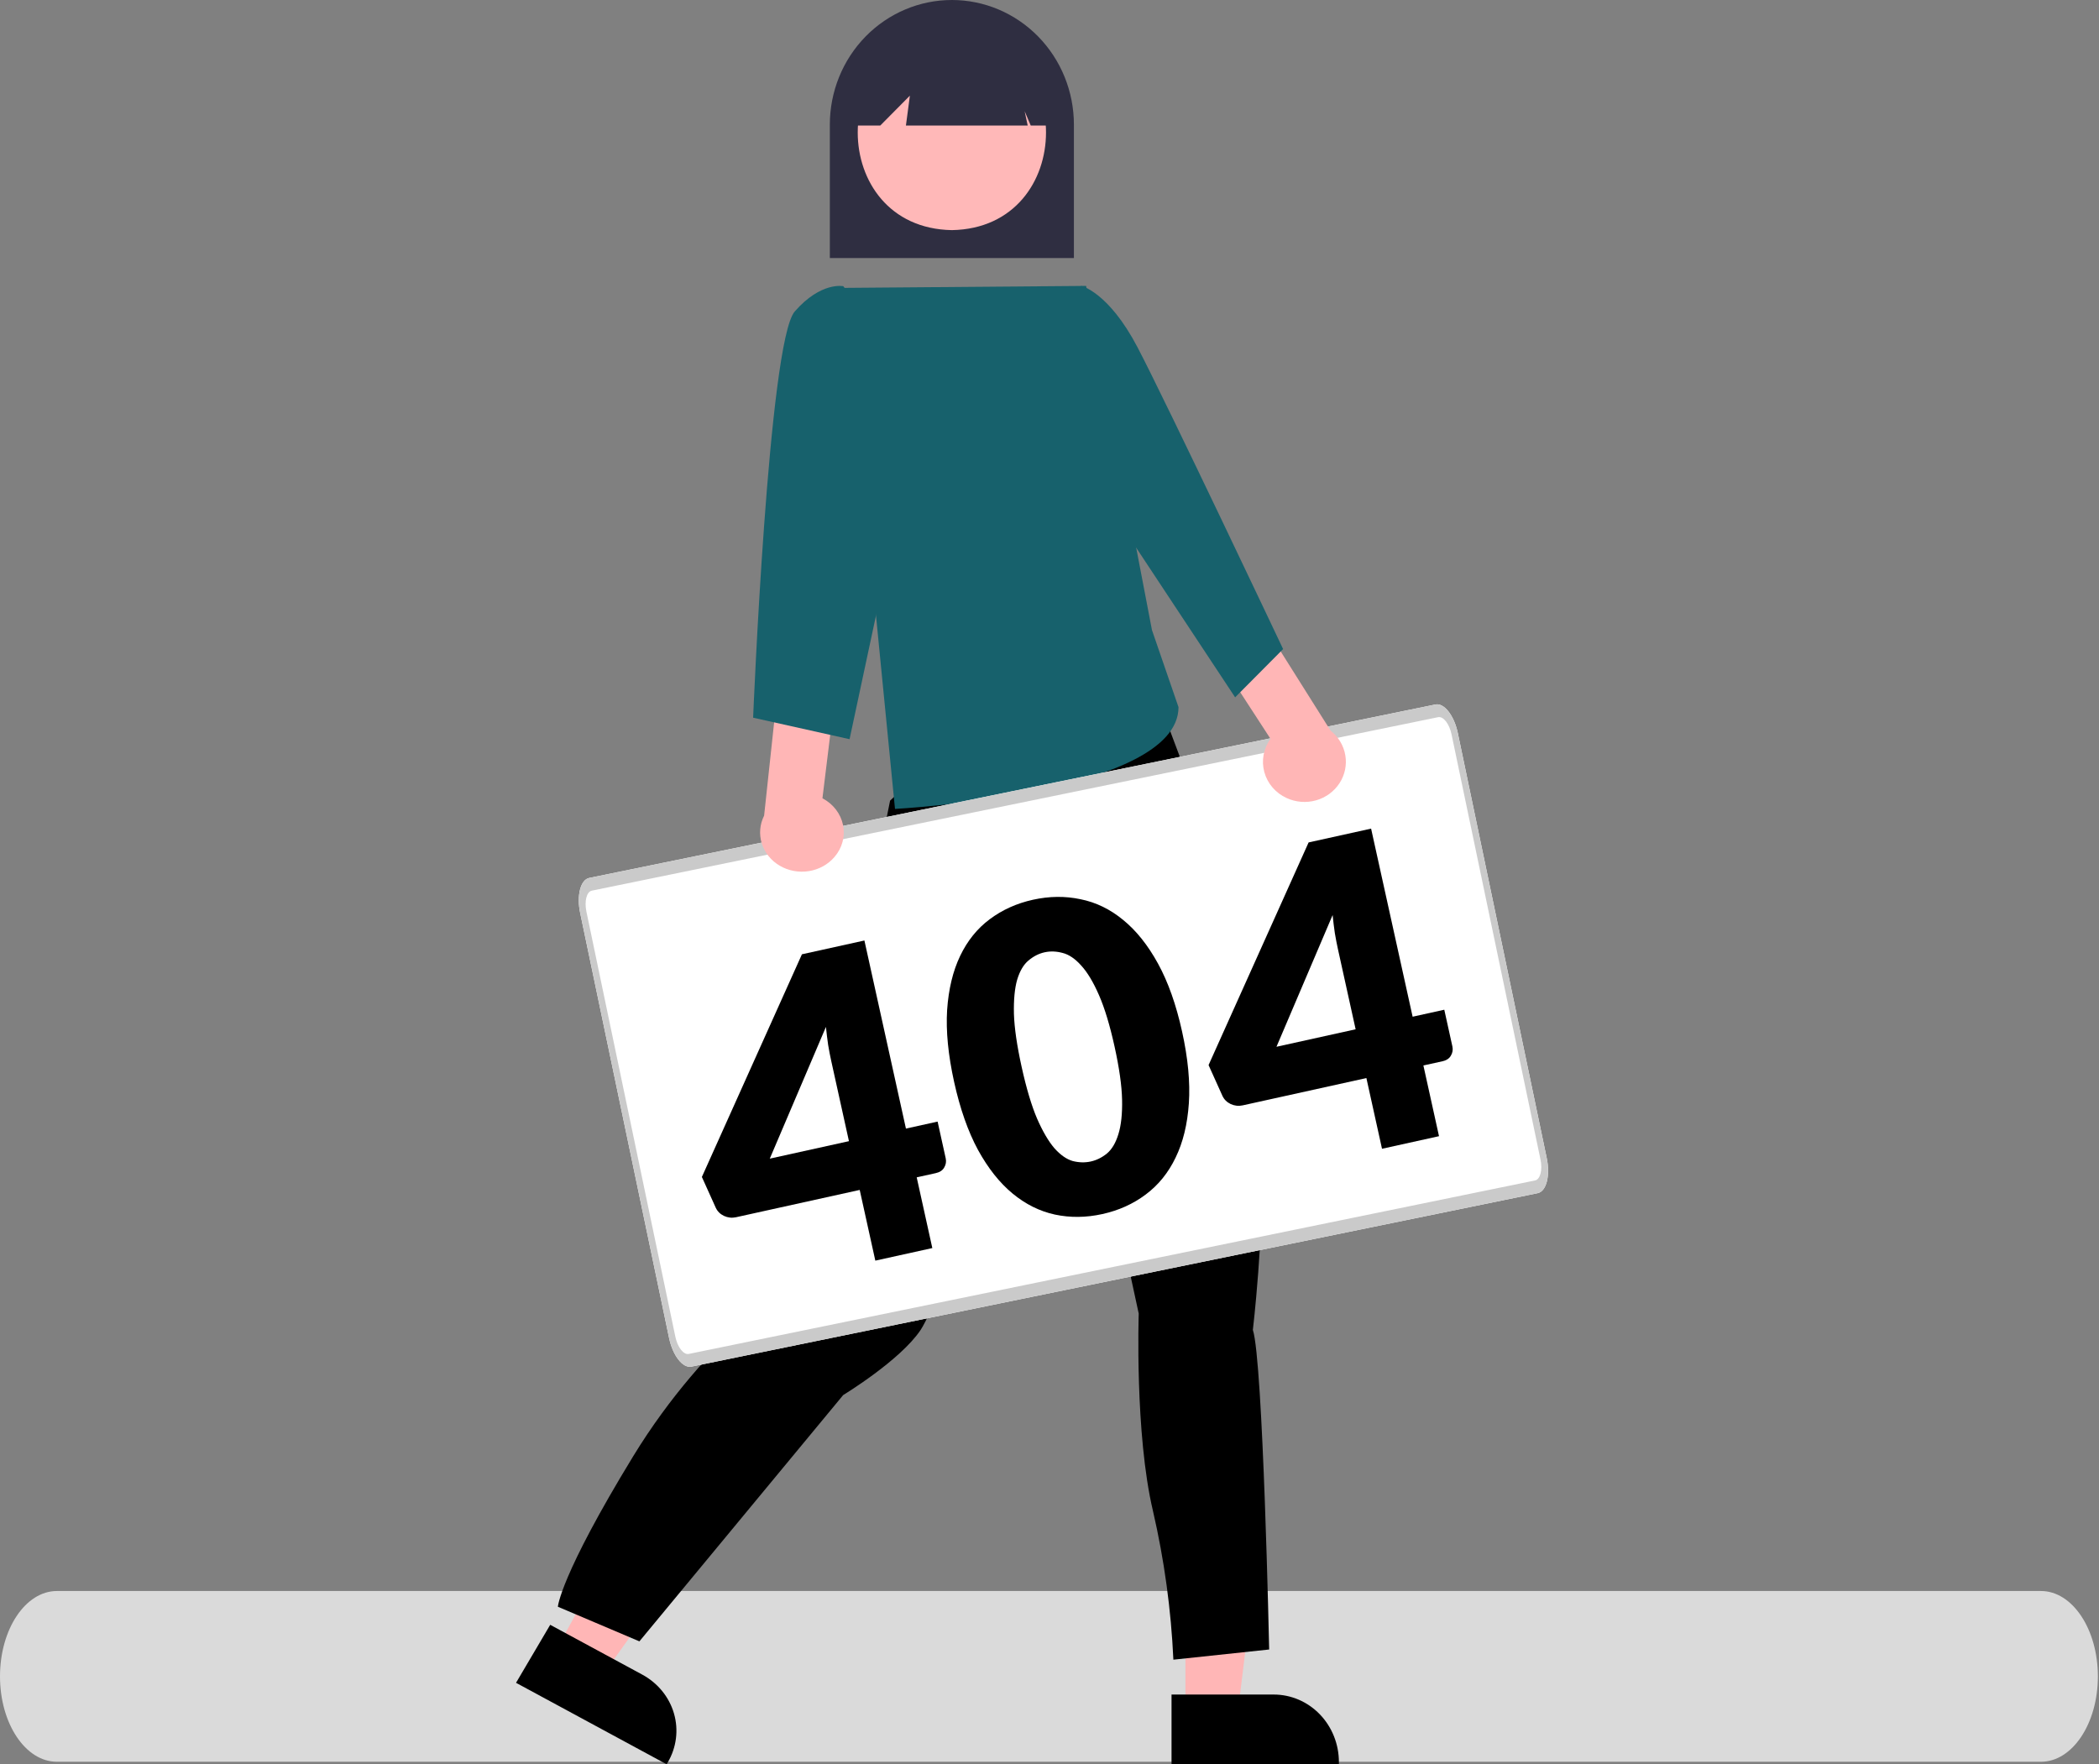 <svg width="301" height="253" viewBox="0 0 301 253" fill="none" xmlns="http://www.w3.org/2000/svg">
<rect x="0" y="0" width="301" height="253" fill="#808080" stroke="none"/>
<path d="M292.676 252.64H8.162C3.654 252.64 0 247.16 0 240.397C0 233.634 3.654 228.153 8.162 228.153H292.676C297.185 228.153 300.839 233.634 300.839 240.397C300.839 247.16 297.185 252.64 292.676 252.64Z" fill="#DADADA"/>
<path d="M154 37H119V17.873C119 13.133 120.844 8.587 124.126 5.235C127.408 1.883 131.859 0 136.5 0C141.141 0 145.592 1.883 148.874 5.235C152.156 8.587 154 13.133 154 17.873V37Z" fill="#2F2E41"/>
<path d="M170.001 246H177.454L181 217L170 217.001L170.001 246Z" fill="#FFB6B6"/>
<path d="M168 243.001L182.658 243C185.136 243 187.512 244.02 189.264 245.837C191.016 247.653 192 250.116 192 252.684V252.999L168 253L168 243.001Z" fill="black"/>
<path d="M80 236.17L86.569 240L104 215.653L94.304 210L80 236.17Z" fill="#FFB6B6"/>
<path d="M78.9 233L92.092 240.136C94.321 241.342 95.96 243.347 96.647 245.711C97.333 248.074 97.012 250.602 95.753 252.738L95.599 253L74 241.317L78.9 233Z" fill="black"/>
<path d="M127.639 114.813L127.054 117.732C127.054 117.732 125.301 119.483 126.178 120.359C127.054 121.235 126.762 125.322 126.762 125.322C126.272 132.774 116.523 174.65 114.779 182.828C114.779 182.828 101.335 191.586 90.814 208.809C80.292 226.032 80 230.41 80 230.41L91.691 235.373L120.917 200.051C120.917 200.051 129.1 195.089 132.023 190.71C134.946 186.331 153.066 141.085 153.066 141.085L163.295 188.375C163.295 188.375 162.711 205.598 165.341 216.69C166.958 223.691 167.936 230.823 168.264 238L182 236.54C182 236.54 181.123 195.089 179.662 190.71C179.662 190.71 185.799 140.209 173.524 120.067L163.632 93.725L153.943 90L127.639 114.813Z" fill="black"/>
<path d="M136.5 5C154.501 5.314 154.499 32.688 136.499 33C118.499 32.686 118.501 5.312 136.5 5Z" fill="#FFB8B8"/>
<path d="M151 18H147.807L146.938 15.953L147.373 18H129.911L130.479 13.717L126.234 18H122V15.679C121.996 13.884 122.369 12.106 123.096 10.446C123.823 8.787 124.891 7.279 126.237 6.008C127.584 4.738 129.184 3.729 130.945 3.042C132.706 2.354 134.594 2 136.5 2C138.406 2 140.294 2.354 142.055 3.042C143.816 3.729 145.416 4.738 146.763 6.008C148.109 7.279 149.177 8.787 149.904 10.446C150.631 12.106 151.004 13.884 151 15.679V18Z" fill="#2F2E41"/>
<path d="M155.746 41L121 41.282L128.344 116C128.344 116 168.975 113.849 169 101.408L165.193 90.352L155.746 41Z" fill="#17616C"/>
<path d="M220.512 171.1L99.15 195.977C97.909 196.228 96.477 194.399 95.95 191.886L83.194 130.913C82.668 128.4 83.249 126.159 84.489 125.9L205.851 101.023C207.092 100.772 208.524 102.601 209.051 105.114L221.807 166.087C222.331 168.6 221.75 170.842 220.512 171.1Z" fill="white"/>
<path d="M220.512 171.1L99.15 195.977C97.909 196.228 96.477 194.399 95.95 191.886L83.194 130.913C82.668 128.4 83.249 126.159 84.489 125.9L205.851 101.023C207.092 100.772 208.524 102.601 209.051 105.114L221.807 166.087C222.331 168.6 221.75 170.842 220.512 171.1ZM84.87 127.721C84.125 127.874 83.778 129.221 84.093 130.729L96.849 191.701C97.164 193.209 98.024 194.307 98.769 194.156L220.131 169.278C220.876 169.126 221.223 167.779 220.908 166.271L208.152 105.298C207.837 103.791 206.977 102.693 206.232 102.844L84.87 127.721Z" fill="#CACACA"/>
<path d="M184.506 114.439C183.725 114.083 183.033 113.566 182.48 112.923C181.927 112.28 181.526 111.527 181.306 110.718C181.085 109.909 181.05 109.062 181.204 108.239C181.357 107.415 181.695 106.634 182.193 105.95L175 94.879L180.872 89L190.803 104.772C191.932 105.66 192.686 106.919 192.921 108.309C193.157 109.7 192.859 111.126 192.082 112.318C191.306 113.509 190.106 114.383 188.71 114.774C187.313 115.165 185.818 115.046 184.506 114.439Z" fill="#FFB6B6"/>
<path d="M150 44.303L155.057 41C155.057 41 158.96 41.867 163.111 49.781C167.261 57.695 184 93.076 184 93.076L177.12 100L158.765 72.243L150 44.303Z" fill="#17616C"/>
<path d="M119.658 122.902C120.209 122.269 120.605 121.529 120.818 120.736C121.032 119.943 121.057 119.115 120.894 118.312C120.73 117.509 120.38 116.749 119.87 116.086C119.359 115.423 118.7 114.873 117.939 114.475L119.496 101.772L111.506 99L109.575 116.969C108.948 118.214 108.829 119.632 109.241 120.954C109.653 122.276 110.567 123.41 111.81 124.141C113.053 124.873 114.538 125.15 115.985 124.922C117.431 124.694 118.738 123.975 119.658 122.902Z" fill="#FFB6B6"/>
<path d="M125.6 47.436L120.935 41.041C120.935 41.041 117.743 40.346 113.971 44.662C110.2 48.977 108 102.918 108 102.918L121.829 106L130 67.779L125.6 47.436Z" fill="#17616C"/>
<path d="M129.913 161.84L134.454 160.838L135.617 166.105C135.719 166.569 135.647 167.008 135.4 167.423C135.173 167.833 134.766 168.102 134.181 168.231L131.457 168.833L133.696 178.974L125.523 180.778L123.284 170.638L105.545 174.554C104.96 174.683 104.385 174.62 103.82 174.363C103.276 174.103 102.883 173.713 102.642 173.195L100.65 168.778L114.998 136.847L123.958 134.869L129.913 161.84ZM119.2 152.142C119.044 151.436 118.897 150.674 118.759 149.858C118.637 149.018 118.531 148.152 118.44 147.262L110.388 166.151L121.74 163.645L119.2 152.142Z" fill="black"/>
<path d="M169.512 147.922C170.363 151.777 170.687 155.208 170.484 158.216C170.28 161.224 169.647 163.819 168.583 166.001C167.54 168.178 166.11 169.944 164.292 171.298C162.495 172.647 160.426 173.58 158.085 174.097C155.744 174.614 153.474 174.639 151.276 174.172C149.098 173.7 147.077 172.696 145.214 171.161C143.351 169.625 141.694 167.536 140.243 164.893C138.812 162.246 137.671 158.995 136.82 155.141C135.969 151.286 135.635 147.857 135.818 144.854C136.022 141.846 136.645 139.253 137.688 137.076C138.731 134.898 140.144 133.147 141.925 131.822C143.723 130.473 145.792 129.54 148.133 129.023C150.474 128.506 152.744 128.482 154.942 128.949C157.156 129.391 159.195 130.38 161.057 131.916C162.941 133.447 164.608 135.534 166.059 138.177C167.51 140.819 168.661 144.068 169.512 147.922ZM159.826 150.061C159.153 147.014 158.411 144.564 157.6 142.711C156.784 140.838 155.931 139.418 155.04 138.451C154.169 137.479 153.286 136.88 152.389 136.655C151.489 136.41 150.625 136.378 149.797 136.561C148.97 136.743 148.199 137.136 147.486 137.738C146.788 138.315 146.248 139.228 145.868 140.476C145.507 141.72 145.352 143.363 145.4 145.405C145.465 147.422 145.834 149.955 146.506 153.002C147.184 156.069 147.918 158.532 148.709 160.389C149.52 162.241 150.353 163.666 151.208 164.662C152.079 165.634 152.954 166.245 153.835 166.495C154.731 166.721 155.593 166.742 156.421 166.559C157.248 166.377 158.021 165.994 158.739 165.412C159.453 164.81 160 163.885 160.38 162.637C160.776 161.365 160.952 159.717 160.908 157.695C160.864 155.673 160.503 153.129 159.826 150.061Z" fill="black"/>
<path d="M202.573 145.798L207.113 144.795L208.276 150.062C208.379 150.526 208.306 150.966 208.059 151.38C207.832 151.79 207.426 152.059 206.841 152.189L204.117 152.79L206.356 162.931L198.182 164.735L195.943 154.595L178.205 158.511C177.619 158.641 177.045 158.577 176.48 158.321C175.936 158.06 175.543 157.67 175.301 157.152L173.31 152.735L187.657 120.805L196.618 118.826L202.573 145.798ZM191.86 136.099C191.704 135.393 191.557 134.632 191.419 133.816C191.297 132.975 191.19 132.109 191.1 131.219L183.048 150.109L194.399 147.602L191.86 136.099Z" fill="black"/>
</svg>
